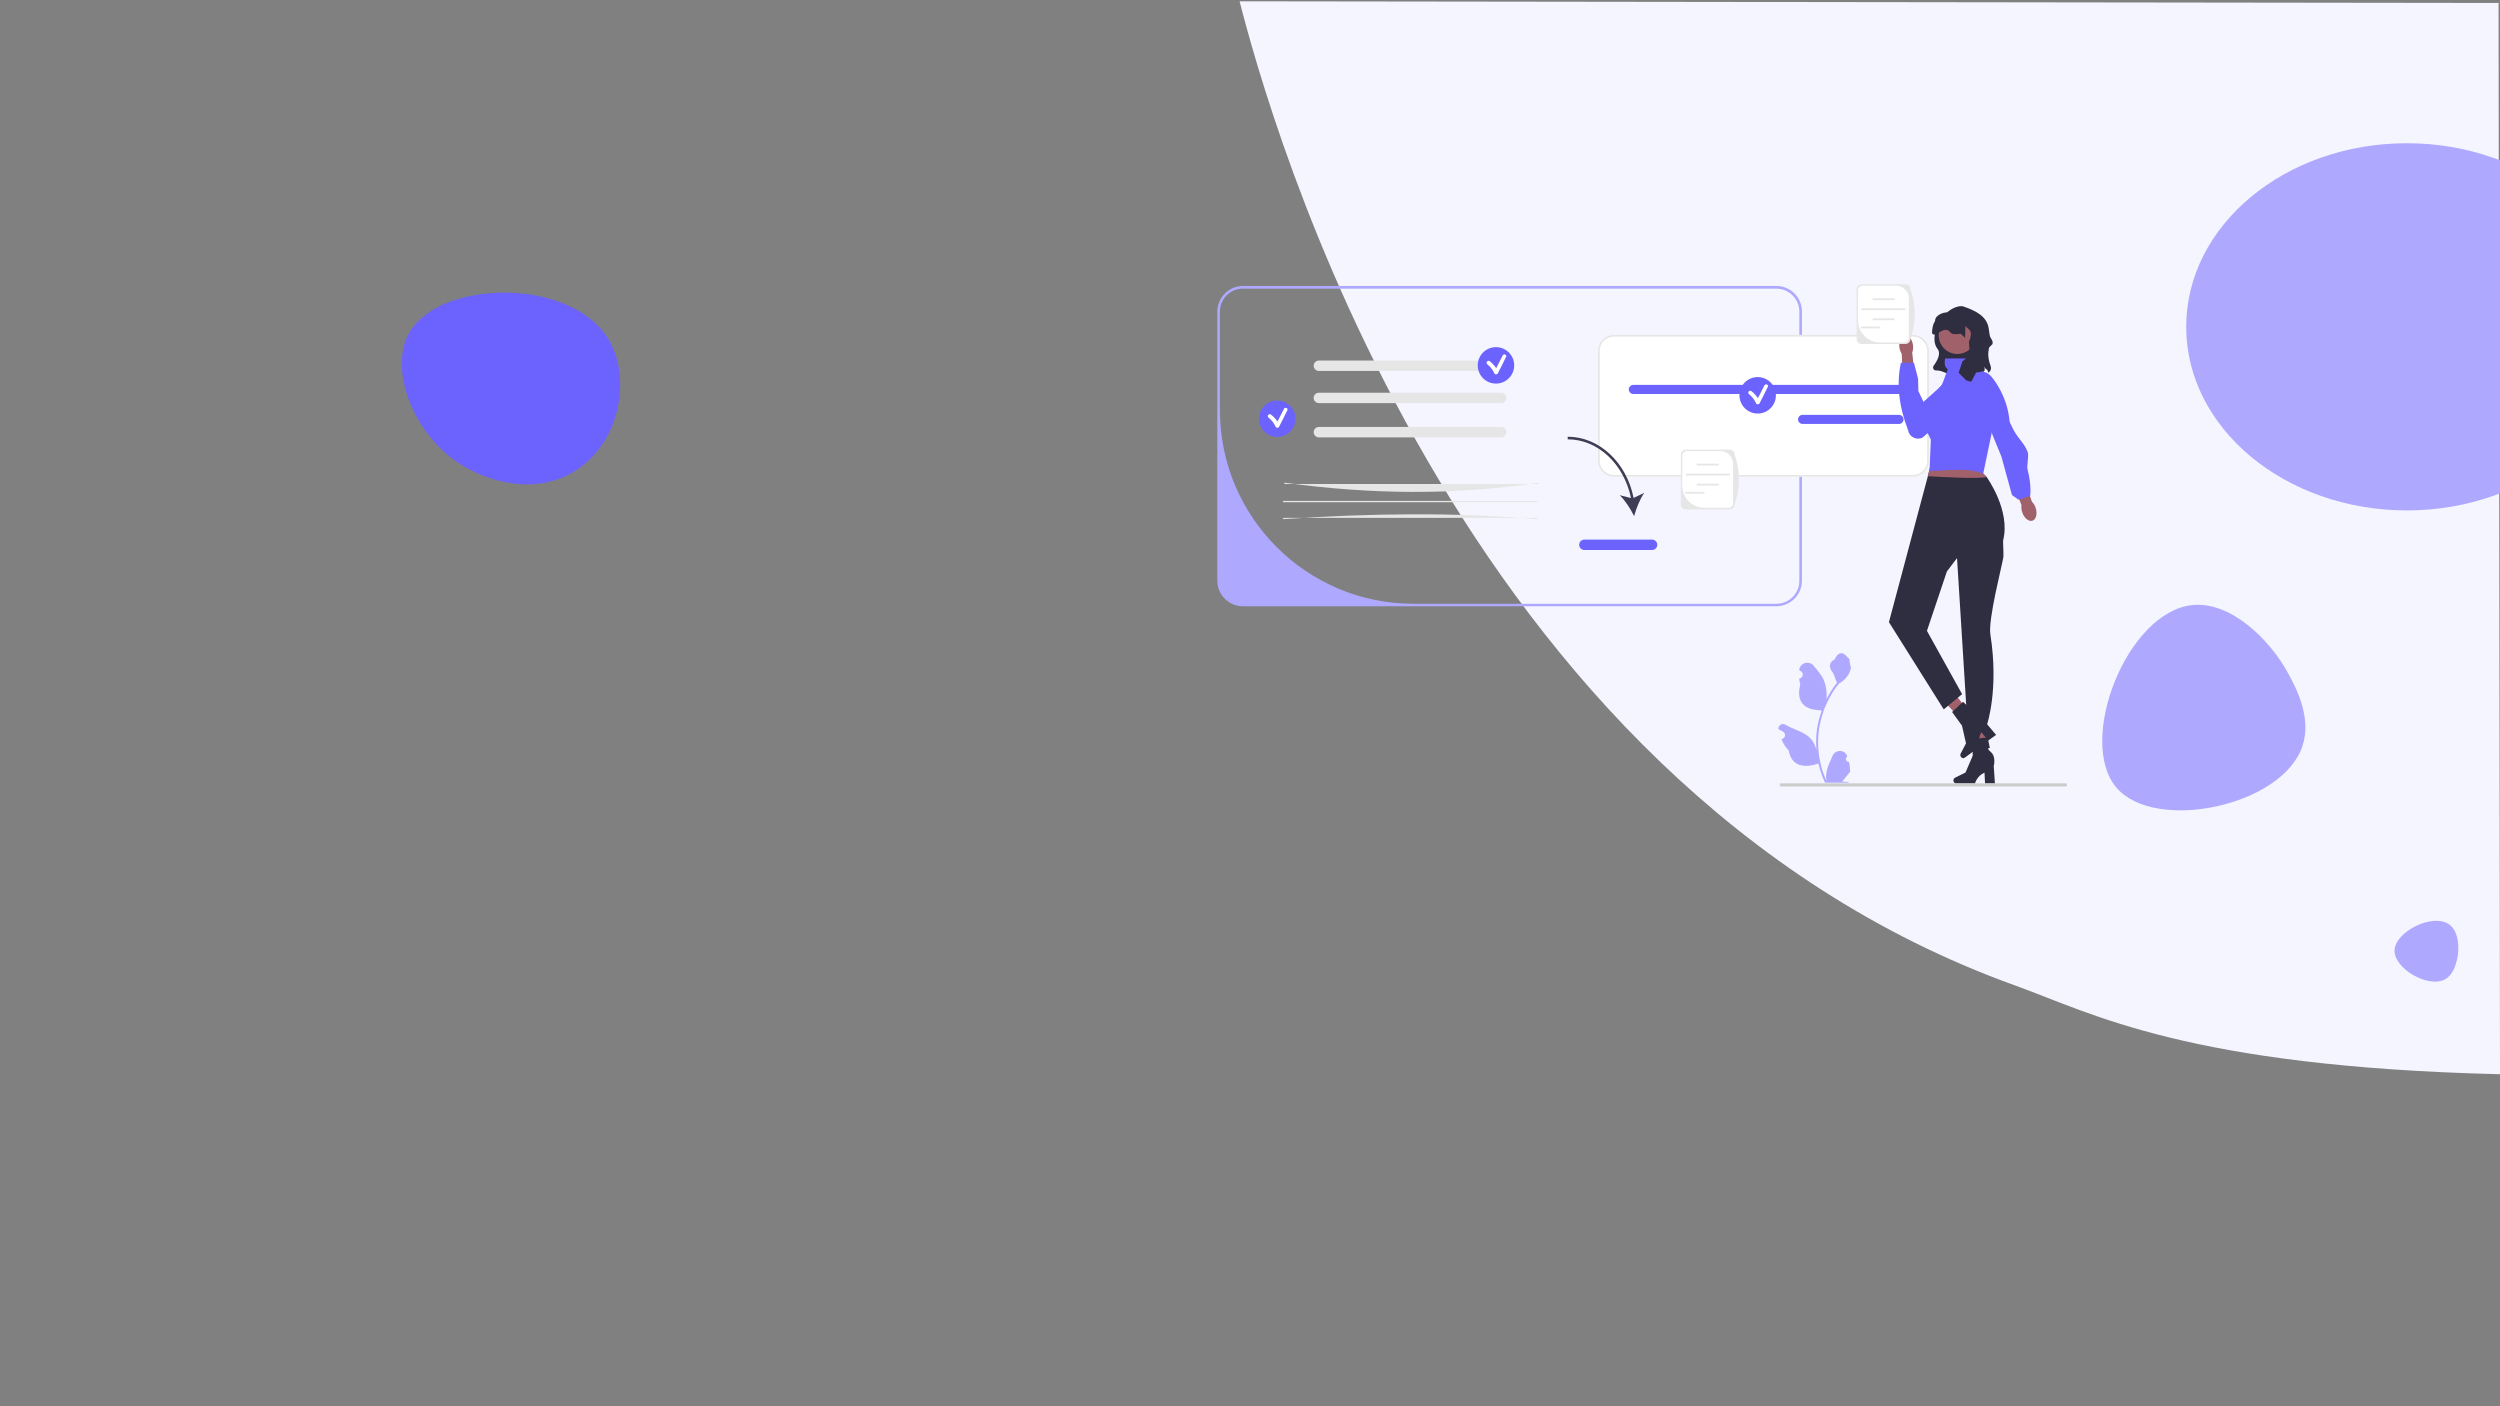 <?xml version="1.0" encoding="utf-8"?>
<!-- Generator: Adobe Illustrator 26.1.0, SVG Export Plug-In . SVG Version: 6.00 Build 0)  -->
<svg version="1.1" id="Layer_1" xmlns="http://www.w3.org/2000/svg" xmlns:xlink="http://www.w3.org/1999/xlink" x="0px" y="0px"
	 viewBox="0 0 1920 1080" style="enable-background:new 0 0 1920 1080;" xml:space="preserve">
<rect x="0" y="0" width="1920" height="1080" fill="#808080" stroke="none"/>
<style type="text/css">
	.st0{fill:#F4F5FF;}
	.st1{fill:#AEA9FF;}
	.st2{fill:#FFFFFF;}
	.st3{fill:#E6E6E6;}
	.st4{fill:#6C63FF;}
	.st5{fill:#3F3D56;}
	.st6{fill:#2F2E41;}
	.st7{fill:#A0616A;}
	.st8{fill:#CCCCCC;}
</style>
<g>
	<path class="st0" d="M952,1c22.3,86.5,162.8,600.2,596,756c58.6,21.1,131.7,62.2,372,68l-1.1-822.7L952,1z"/>
	<path class="st1" d="M1364.2,465.6H954.6c-10.9,0-19.7-8.8-19.7-19.7V239.4c0-10.9,8.8-19.8,19.7-19.8h409.6
		c10.9,0,19.7,8.8,19.7,19.7v206.6C1383.9,456.8,1375.1,465.6,1364.2,465.6z M936.9,239.4V315c0,82.1,66.6,148.7,148.7,148.7h278.6
		c9.8,0,17.7-7.9,17.7-17.7V239.4c0-9.8-7.9-17.7-17.7-17.7H954.6C944.8,221.6,936.9,229.6,936.9,239.4z"/>
	<path class="st2" d="M1227.3,269.5v84.3c0,6.8,5.5,12.3,12.3,12.3h229.5c6.8,0,12.3-5.5,12.3-12.3v-84.3c0-6.8-5.5-12.3-12.3-12.3
		h-229.5C1232.8,257.2,1227.3,262.7,1227.3,269.5z"/>
	<path class="st3" d="M1227.3,269.5v84.3c0,6.8,5.5,12.3,12.3,12.3h229.5c6.8,0,12.3-5.5,12.3-12.3v-84.3c0-6.8-5.5-12.3-12.3-12.3
		h-229.5C1232.8,257.2,1227.3,262.7,1227.3,269.5z M1228.6,269.5c0-6.1,5-11,11-11h229.5c6.1,0,11,5,11,11v84.3c0,6.1-5,11-11,11
		h-229.5c-6.1,0-11-5-11-11V269.5z"/>
	<path class="st4" d="M1461.9,299.1L1461.9,299.1c0,1.9-1.6,3.5-3.5,3.5h-204c-1.9,0-3.5-1.6-3.5-3.5s1.6-3.5,3.5-3.5h204
		C1460.3,295.6,1461.9,297.2,1461.9,299.1z"/>
	<path class="st4" d="M1461.9,322.1L1461.9,322.1c0,1.9-1.6,3.5-3.5,3.5h-74c-1.9,0-3.5-1.6-3.5-3.5s1.6-3.5,3.5-3.5h74
		C1460.3,318.6,1461.9,320.2,1461.9,322.1z"/>
	<path class="st3" d="M1008.9,280.9c0-2.2,1.8-4,4-4h140c2.2,0,4,1.8,4,4s-1.8,4-4,4h-140C1010.7,284.9,1008.9,283.1,1008.9,280.9z"
		/>
	<path class="st3" d="M986.4,370.7c65.8,9,130.8,9.9,195.1,0v1H986.4V370.7z"/>
	<path class="st3" d="M1008.9,331.9c0-2.2,1.8-4,4-4h140c2.2,0,4,1.8,4,4s-1.8,4-4,4h-140C1010.7,335.9,1008.9,334.1,1008.9,331.9z"
		/>
	<rect x="985.4" y="384.7" class="st3" width="195.1" height="1"/>
	<path class="st3" d="M1008.9,305.6c0-2.2,1.8-4,4-4h140c2.2,0,4,1.8,4,4s-1.8,4-4,4h-140C1010.7,309.6,1008.9,307.8,1008.9,305.6z"
		/>
	<path class="st3" d="M985.4,397.7h195.1v1c-62.3-5.3-127.7-4.6-195.1,0V397.7z"/>
	<path class="st5" d="M1204,335.4v2c23.1,0,43.2,18.9,48.6,45.1l-8.7-2.2c4.2,4,8.5,10.7,11.1,16.1c1.6-5.9,4.5-13.2,7.8-17.9
		l-8.2,3.9C1249.2,355.1,1228.1,335.4,1204,335.4z"/>
	<path class="st4" d="M1212.8,418.4c0-2.2,1.8-4,4-4h52c2.2,0,4,1.8,4,4s-1.8,4-4,4h-52C1214.6,422.4,1212.8,420.6,1212.8,418.4z"/>
	<circle class="st4" cx="980.9" cy="321.6" r="14"/>
	<path class="st2" d="M988.2,313.4c-0.7-0.4-1.7-0.2-2.1,0.5c-1.7,3.3-3.3,6.6-5,9.9c-1.3-2.1-3.1-3.9-5.1-5.5
		c-0.6-0.5-1.7-0.1-2.1,0.5c-0.5,0.8-0.1,1.6,0.5,2.1c2.3,1.8,4.1,4.2,5.3,6.9c0.5,1,2.1,0.9,2.6,0c2.1-4.1,4.2-8.2,6.2-12.4
		C989.1,314.8,988.9,313.9,988.2,313.4z"/>
	<circle class="st4" cx="1148.9" cy="280.6" r="14"/>
	<path class="st2" d="M1156.2,272.4c-0.7-0.4-1.7-0.2-2.1,0.5c-1.7,3.3-3.3,6.6-5,9.9c-1.3-2.1-3.1-3.9-5.1-5.5
		c-0.6-0.5-1.7-0.1-2.1,0.5c-0.5,0.8-0.1,1.6,0.5,2.1c2.3,1.8,4.1,4.2,5.3,6.9c0.5,1,2.1,0.9,2.6,0c2.1-4.1,4.2-8.2,6.2-12.4
		C1157.1,273.8,1156.9,272.9,1156.2,272.4z"/>
	<circle class="st4" cx="1349.9" cy="303.6" r="14"/>
	<path class="st2" d="M1357.2,295.4c-0.7-0.4-1.7-0.2-2.1,0.5c-1.7,3.3-3.3,6.6-5,9.9c-1.3-2.1-3.1-3.9-5.1-5.5
		c-0.6-0.5-1.7-0.1-2.1,0.5c-0.5,0.8-0.1,1.6,0.5,2.1c2.3,1.8,4.1,4.2,5.3,6.9c0.5,1,2.1,0.9,2.6,0c2.1-4.1,4.2-8.2,6.2-12.4
		C1358.1,296.8,1357.9,295.9,1357.2,295.4z"/>
	<path class="st3" d="M1294.7,391.2c-2.1,0-3.8-1.7-3.8-3.8v-38.3c0-2.1,1.7-3.8,3.8-3.8h33.7c2.1,0,3.8,1.7,3.8,3.8
		c4.4,12.5,4.5,25.3,0,38.3c0,2.1-1.7,3.8-3.8,3.8H1294.7z"/>
	<path class="st2" d="M1295.5,346.4c-1.9,0-3.5,1.6-3.5,3.5v23.2c0,9.3,7.6,16.9,16.9,16.9h18.6c1.9,0,3.5-1.6,3.5-3.5v-30.2
		c0-5.5-4.4-9.9-9.9-9.9H1295.5z"/>
	<path class="st3" d="M1303,356.8c0-0.4,0.3-0.7,0.7-0.7h15.8c0.4,0,0.7,0.3,0.7,0.7s-0.3,0.7-0.7,0.7h-15.8
		C1303.3,357.6,1303,357.2,1303,356.8z"/>
	<path class="st3" d="M1303,372.2c0-0.4,0.3-0.7,0.7-0.7h15.8c0.4,0,0.7,0.3,0.7,0.7s-0.3,0.7-0.7,0.7h-15.8
		C1303.3,373,1303,372.6,1303,372.2z"/>
	<path class="st3" d="M1294.5,364.5c0-0.4,0.3-0.7,0.7-0.7h32.7c0.4,0,0.7,0.3,0.7,0.7s-0.3,0.7-0.7,0.7h-32.7
		C1294.8,365.3,1294.5,364.9,1294.5,364.5z"/>
	<path class="st3" d="M1294.1,378.5c0-0.4,0.3-0.7,0.7-0.7h13.7c0.4,0,0.7,0.3,0.7,0.7s-0.3,0.7-0.7,0.7h-13.7
		C1294.4,379.2,1294.1,378.9,1294.1,378.5z"/>
	<path class="st6" d="M1528.5,280.1c-1.6-4.3-2-8.9-0.8-13.3l2.5-2.5c0.8-3-1.5-3.8-2.1-6.9c-0.3-1.5-0.5-3-0.7-4.6
		c-1.1-9.8-9.9-14.1-19.4-17.4c-5.2-1.8-18.4,5.3-18.4,16.1c-2.2-2.8-6.7,10.1-1.6,16.4c2.9,3.6-0.2,9.2-2.9,12.9
		c-1.1,1.5-0.2,3.7,1.7,3.7c8.5-0.2,9.9,7.6,32.7,4c3.3-3.8,5.7-2.2,4.4-7c1.9,3.7,2.2,0.7,3.1,4.8
		C1529.5,284.5,1529.4,282.4,1528.5,280.1z"/>
	<path class="st7" d="M1496.2,245.1c6.9-3.9,15.6-1.5,19.5,5.4s1.5,15.6-5.4,19.5s-15.6,1.5-19.5-5.4
		C1486.9,257.8,1489.4,249,1496.2,245.1z"/>
	<polygon class="st7" points="1524.9,550.8 1514.1,551 1518.2,584.2 1525.5,584 	"/>
	<path class="st6" d="M1500.2,599.4L1500.2,599.4c0-0.9,0.5-1.7,1.2-2.1l8.1-4l5.5-12.8l0.1-12.9l11.4-1.3l1.7,8.2
		c0,0-3.4-0.5,0.8,3.1c4.2,3.6,2.2,10.8,2.2,10.8l0.9,13.3h-7.6l-0.4-8.3c-5.9,2.5-7.3,8.3-7.3,8.3h-14.6
		C1501.1,601.6,1500.2,600.6,1500.2,599.4z"/>
	<polygon class="st7" points="1497.4,527.5 1488.7,534.1 1511.6,558.4 1517.4,553.9 	"/>
	<path class="st6" d="M1506,581.3c-0.5-0.7-0.6-1.7-0.3-2.4l4.2-8l-3.1-13.6l-7.6-10.5l8.4-7.8l6.2,5.7c0,0-3,1.6,2.5,2.1
		s8.1,7.4,8.1,7.4l8.6,10.2l-6.1,4.4l-5.2-6.5c-3.3,5.5-1,11-1,11l-11.8,8.6C1508.1,582.6,1506.8,582.3,1506,581.3z"/>
	<path class="st6" d="M1538.5,414.6L1538.5,414.6c5.5-22.5-12-47.2-12.8-48.3l-5.1-5.1l2.3-3.4l-40.5,1.1l-1.8,6.8l-29.9,112.1
		l42.1,67l14.1-11.7l-27-48.6l15.3-45.6l7.8-10.3l8,128h15c0,0,9.3-27.1,2.6-69.4c-1.8-11.5,8.8-52,10-59.4
		C1538.9,424.9,1538.1,416.4,1538.5,414.6z"/>
	<path class="st7" d="M1525.7,366.3L1525.7,366.3l-5.2-5.1l2.3-3.4l-40.5,1.1l-1.8,6.8C1489.4,366.3,1521,368,1525.7,366.3z"/>
	<path class="st4" d="M1473.3,312.1l17.9-16l4.7-12.5c-1.9-1.3-3-3.6-2-8.3h18.7l1.5,5.9l8.8,4.9l11.3,24.5l-11.1,53.2
		c-14.3-6.4-41.8-0.2-41.2-2.9l1-23.3l-7.8-15.9l-0.4-1.9L1473.3,312.1z"/>
	<path class="st7" d="M1458.7,266.5L1458.7,266.5c-0.5-4.6,1.4-8.6,4.3-8.9s5.7,3.1,6.2,7.7c0.2,2,0,3.9-0.6,5.4l2,19.4l-9.1,0.7
		l-1-19.2C1459.6,270.3,1458.9,268.5,1458.7,266.5z"/>
	<path class="st4" d="M1495.1,286.7l0.8,2.9l-17.3,21.9l-5.3-11.2l-0.2-9.4l-3.2-12.3h-10c-3.4,15.6-1.8,32.7,5.5,51.8
		c0.8,5,6.2,7.9,10.9,5.8c1.6-0.7,34.3-31.4,34.6-39.2c0.4-9.1-17-7.3-17-7.3L1495.1,286.7z"/>
	<path class="st7" d="M1553.1,393.5L1553.1,393.5c1.5,4.5,5,7.3,7.8,6.4s4-5.3,2.5-9.8c-0.6-2-1.7-3.6-2.9-4.8l-6.5-18.9l-8.8,3.2
		l7.3,18.3C1552.3,389.6,1552.4,391.6,1553.1,393.5z"/>
	<path class="st4" d="M1510.9,286.7l26.2,64l8.1,29.5l4.9,3.5l9.1-3c0,0,1.2-7.5-2.1-20.5c-0.6-2.5,1.2-10,0.2-12.9
		c-2.6-7.4-8.7-11.4-12.3-20c-0.6-1.4-1.6-2.7-1.7-4.2c-1.7-19.1-12.9-33.4-15.4-35.4C1521.7,282.6,1510.9,286.7,1510.9,286.7z"/>
	<path class="st3" d="M1425.9,260.4v-38.3c0-2.1,1.7-3.8,3.8-3.8h33.7c2.1,0,3.8,1.7,3.8,3.8c4.4,12.5,4.5,25.3,0,38.3
		c0,2.1-1.7,3.8-3.8,3.8h-33.7C1427.6,264.2,1425.9,262.5,1425.9,260.4z"/>
	<path class="st2" d="M1430.5,219.4c-1.9,0-3.5,1.6-3.5,3.5v23.2c0,9.3,7.6,16.9,16.9,16.9h18.6c1.9,0,3.5-1.6,3.5-3.5v-30.2
		c0-5.5-4.4-9.9-9.9-9.9L1430.5,219.4L1430.5,219.4z"/>
	<path class="st3" d="M1438,229.8c0-0.4,0.3-0.7,0.7-0.7h15.8c0.4,0,0.7,0.3,0.7,0.7s-0.3,0.7-0.7,0.7h-15.8
		C1438.3,230.6,1438,230.2,1438,229.8z"/>
	<path class="st3" d="M1438,245.2c0-0.4,0.3-0.7,0.7-0.7h15.8c0.4,0,0.7,0.3,0.7,0.7s-0.3,0.7-0.7,0.7h-15.8
		C1438.3,246,1438,245.6,1438,245.2z"/>
	<path class="st3" d="M1429.5,237.5c0-0.4,0.3-0.7,0.7-0.7h32.7c0.4,0,0.7,0.3,0.7,0.7s-0.3,0.7-0.7,0.7h-32.7
		C1429.8,238.3,1429.5,237.9,1429.5,237.5z"/>
	<path class="st3" d="M1429.1,251.5c0-0.4,0.3-0.7,0.7-0.7h13.7c0.4,0,0.7,0.3,0.7,0.7s-0.3,0.7-0.7,0.7h-13.7
		C1429.4,252.2,1429.1,251.9,1429.1,251.5z"/>
	<path class="st1" d="M1420,585.1L1420,585.1c0.6,2.5,0.9,5.1,0.9,7.6c-0.7,0.8-1.4,1.7-2,2.5l-0.1,0.1c-1.3,1.6-2.7,3.3-4,4.9
		c1.6,0.3,3.3,0.4,5,0.3c-0.1,0.2-0.1,0.4-0.2,0.6h-18c-2.2-4.7-3.9-9.7-5-14.7c-10.6,3.6-20.6,2.5-22.9-10
		c-2.4-2.6-4.3-5.6-5.6-8.8h0.1h0.1c2.8-0.4,3.6-4.1,1.2-5.6c-0.4-0.3-0.8-0.5-1.3-0.8c-0.7-0.4-1.5-0.8-2.3-1.1V560
		c-0.4-3,2.8-5,5.4-3.4c5.3,3.3,12.3,4.8,17.3,8.8c3.3,2.7,5.6,6.7,6.4,10.9v0.1c-0.3-3.8-0.3-7.7-0.1-11.5c0.2-3,0.7-6.1,1.3-9
		c0.7-3.4,1.6-6.7,2.8-10c-0.3-0.1-0.5-0.3-0.7-0.4c-11.4-0.2-19.4-5.4-15.7-19.8c-0.4-1.5-0.7-3-0.8-4.6h0.1
		c2.8-0.4,3.6-4.1,1.2-5.6c-0.4-0.3-0.8-0.5-1.3-0.8v-0.2c0.6-5.6,7.7-7.5,11.2-3.1c2.9,3.6,6.2,7.2,7.9,11.4
		c1.5,3.7,2.4,9.4,1.8,14.2c2.2-4.3,4.7-8.4,7.7-12.2c0.2-0.2,0.3-0.4,0.5-0.6c-1.6-2.5-1.8-5.7-3.6-8c-2.8-3.7-2.8-7.5,1.8-9.8
		c2.1-5.5,6.3-6.2,9.2-2.2c0.6,0.8,1.6,1.2,2.1,2.1c-0.3,0.4,0.8,6.4,1.2,6.3c-0.2,1.4-0.7,2.8-1.3,4.1c-1.7,3.5-4.6,6.5-8.1,8.4
		c-7.2,9-12.2,19.7-14.5,31c-0.4,2.1-0.8,4.2-1,6.3c-0.3,2.6-0.4,5.2-0.4,7.8c0,10.3,2.3,20.6,6.6,30c-0.5-2-0.6-4.1-0.3-6.2
		c0.6-4.7,2.9-9.1,4.8-13.5c2.1-5,9.2-5,11.2,0l0.1,0.1l-0.2,0.6C1416.8,582.7,1417.9,585.3,1420,585.1z"/>
	<path class="st8" d="M1586.3,601.6H1368c-0.7,0-1.2,0.5-1.2,1.2s0.5,1.2,1.2,1.2h218.3c0.7,0,1.2-0.5,1.2-1.2
		S1587,601.6,1586.3,601.6z"/>
	<path class="st6" d="M1499.3,240.6L1499.3,240.6c-5.7-2.3-13,1.5-13.1,5.3c0,1-0.9,1.9-1.3,2.9c-0.7,2.2-1.1,4.7-1.1,7.2l1.4,1.1
		c4.6-1.1,8.6-6.6,12.5-2c2.1,2.5,5.3,1.3,8.1,1.2l3.4,3.2l0.2-9.1c2.4,2.8,6.5,3.3,2.7,12.1l0.8,10.4l-5.7,4.5l-3,8.9l5.8,5.8
		l3.6,1.1c1.3-0.5,3.3-7.3,4.7-7.3c0.2,0,0.4,0,0.6,0c1.5,0.1,3-0.5,3.7-1.8c2-3.5,1.9-10.2-2.9-23c5.6-8.5-8.9-20.5-17.5-20.5
		L1499.3,240.6z"/>
	<ellipse class="st1" cx="1848.5" cy="251" rx="169.5" ry="141"/>
	<path class="st1" d="M1887,737c2-8.5,1.5-21.6-6-27c-12.5-9.1-41.7,5.5-42,20c-0.3,13.9,26,29.3,39,22
		C1884.2,748.5,1886.1,740.5,1887,737z"/>
	<path class="st1" d="M1757.3,517.1c-13.5-25-43.6-55.5-73.6-52.4c-50.4,5.2-89,104.5-58.2,140.3c29.6,34.5,127.1,14.3,142.7-31.8
		C1775.8,551.1,1763,527.6,1757.3,517.1z"/>
</g>
<path class="st4" d="M314.2,255.7c-15.4,27.4,2.3,74.6,35.2,98c22.7,16.2,63,28.5,95,6.1c32.3-22.5,39.3-68.6,24.5-96.5
	C441.9,212.5,337.8,213.9,314.2,255.7z"/>
</svg>
